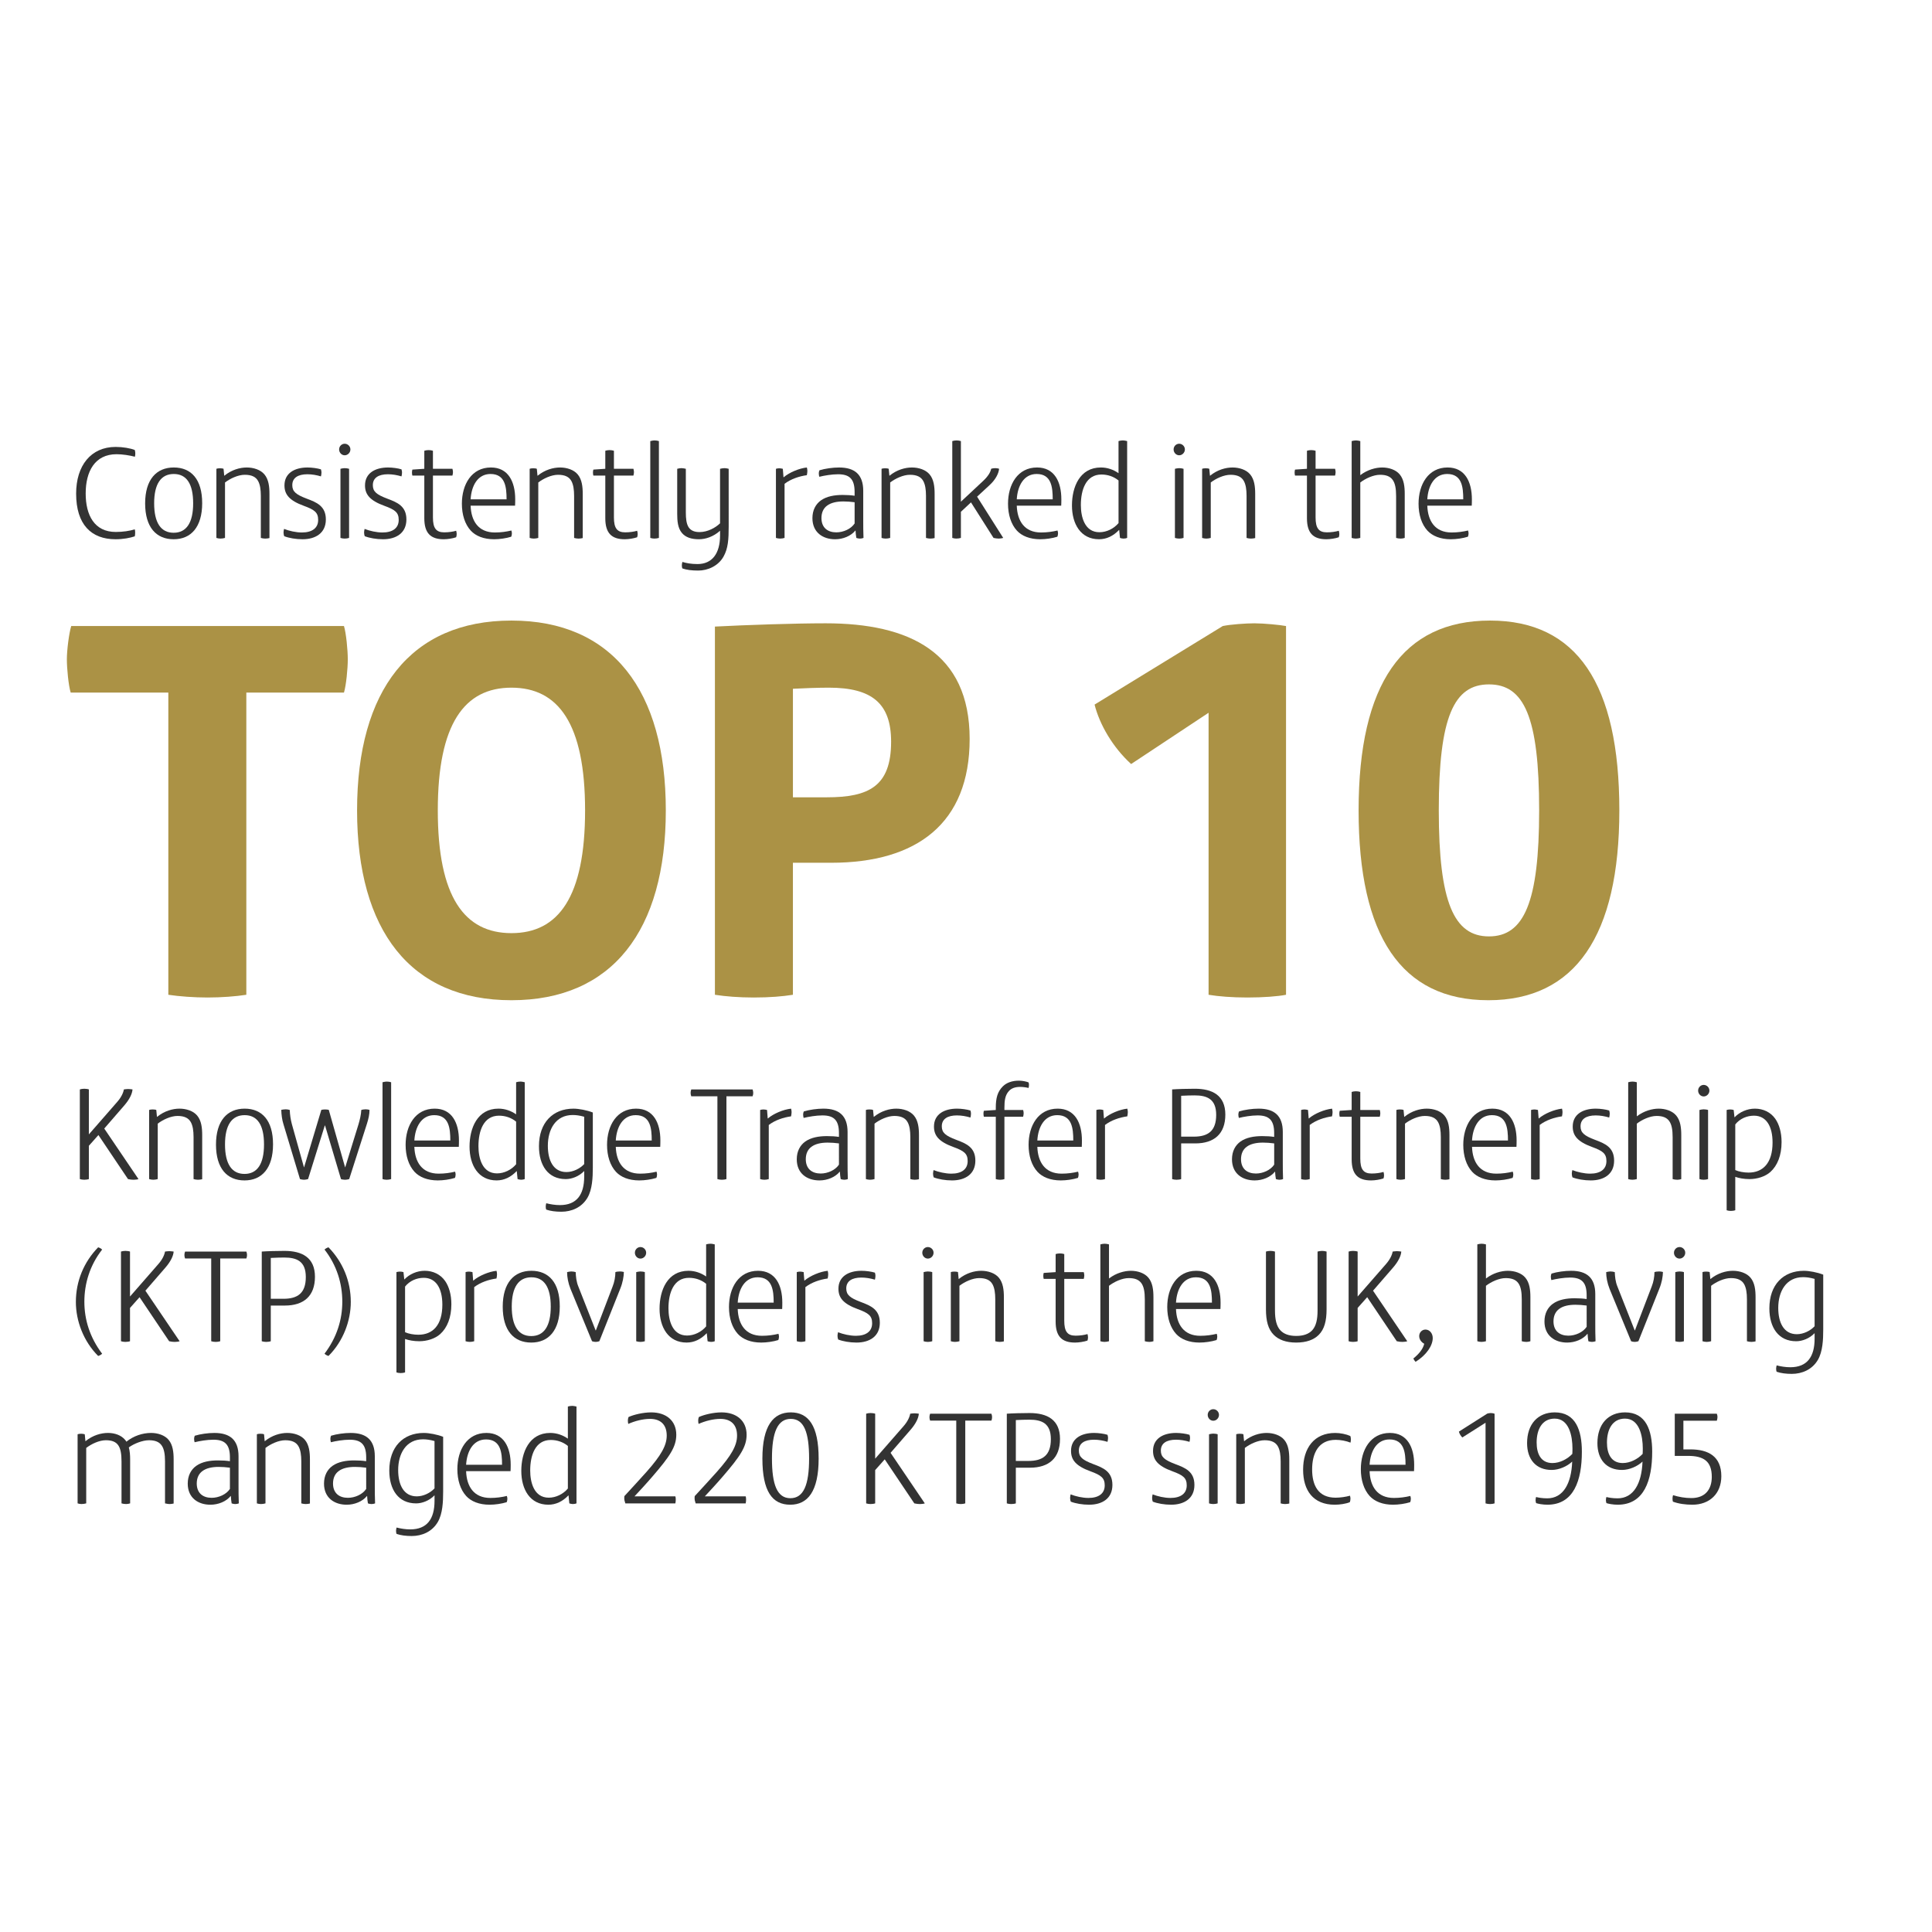<?xml version="1.0" encoding="utf-8"?>
<!-- Generator: Adobe Illustrator 16.0.0, SVG Export Plug-In . SVG Version: 6.00 Build 0)  -->
<!DOCTYPE svg PUBLIC "-//W3C//DTD SVG 1.1//EN" "http://www.w3.org/Graphics/SVG/1.1/DTD/svg11.dtd">
<svg version="1.1" id="Layer_1" xmlns="http://www.w3.org/2000/svg" xmlns:xlink="http://www.w3.org/1999/xlink" x="0px" y="0px"
	 width="300px" height="300px" viewBox="0 0 300 300" enable-background="new 0 0 300 300" xml:space="preserve">
<g>
	<path fill="#AB9245" d="M53.411,107.543H38.25v46.925c-1.609,0.254-3.896,0.424-6.014,0.424c-2.117,0-4.404-0.17-6.098-0.424
		v-46.925H10.976c-0.339-1.101-0.593-3.727-0.593-5.167c0-1.439,0.338-4.065,0.677-5.166h42.351
		c0.339,1.101,0.593,3.727,0.593,5.166C54.004,103.816,53.75,106.442,53.411,107.543z"/>
	<path fill="#AB9245" d="M79.416,155.314c-15.669,0-23.97-10.842-23.97-29.476c0-18.635,8.301-29.477,23.97-29.477
		c15.67,0,23.971,10.842,23.971,29.477C103.387,144.473,95.086,155.314,79.416,155.314z M79.416,106.781
		c-7.284,0-11.435,5.59-11.435,19.058s4.15,19.058,11.435,19.058c7.285,0,11.435-5.59,11.435-19.058S86.701,106.781,79.416,106.781z
		"/>
	<path fill="#AB9245" d="M129.054,133.97h-5.929v20.498c-1.609,0.254-3.557,0.424-6.099,0.424c-2.287,0-4.404-0.17-6.014-0.424
		V97.294c4.913-0.254,12.367-0.508,17.194-0.508c12.959,0,22.361,4.489,22.361,17.957
		C150.568,127.871,142.352,133.97,129.054,133.97z M128.715,106.781c-1.694,0-3.896,0.084-5.59,0.169v16.855h5.251
		c6.522,0,9.995-1.694,9.995-8.64C138.371,109.237,135.406,106.781,128.715,106.781z"/>
	<path fill="#AB9245" d="M199.696,154.468c-1.271,0.254-3.557,0.424-6.014,0.424c-2.371,0-4.489-0.17-6.014-0.424v-43.791
		l-12.027,7.962c-2.88-2.625-4.913-6.183-5.675-9.232l19.904-12.196c1.187-0.255,3.643-0.424,4.913-0.424
		c1.439,0,4.065,0.254,4.912,0.424V154.468z"/>
	<path fill="#AB9245" d="M231.121,155.314c-13.552,0-20.158-9.994-20.158-29.476c0-19.651,6.86-29.477,20.413-29.477
		c13.467,0,20.074,9.825,20.074,29.477C251.45,145.32,244.589,155.314,231.121,155.314z M231.206,106.272
		c-5.421,0-7.792,4.997-7.792,19.566c0,14.314,2.371,19.565,7.792,19.565s7.793-5.251,7.793-19.565
		C238.999,111.27,236.627,106.272,231.206,106.272z"/>
</g>
<g>
	<path fill="#333333" d="M20.948,70.922c-0.783-0.206-1.916-0.391-2.843-0.391c-3.399,0-4.8,2.698-4.8,6.097
		c0,3.358,1.339,5.974,4.676,5.974c1.092,0,2.204-0.165,2.946-0.412c0.041,0.124,0.062,0.33,0.062,0.494
		c0,0.206-0.021,0.474-0.062,0.598c-0.742,0.247-1.792,0.453-2.987,0.453c-3.749,0-6.118-2.266-6.118-7.086
		c0-4.346,2.287-7.251,6.139-7.251c1.112,0,2.286,0.206,2.966,0.474c0.062,0.165,0.082,0.371,0.082,0.556
		C21.01,70.552,20.989,70.778,20.948,70.922z"/>
	<path fill="#333333" d="M26.966,83.735c-2.699,0-4.429-1.854-4.429-5.562c0-3.708,1.751-5.583,4.45-5.583
		c2.698,0,4.408,1.833,4.408,5.542S29.664,83.735,26.966,83.735z M26.986,73.601c-1.978,0-3.049,1.524-3.049,4.552
		c0,3.028,1.051,4.573,3.028,4.573s3.028-1.545,3.028-4.573C29.994,75.125,28.964,73.601,26.986,73.601z"/>
	<path fill="#333333" d="M41.841,83.55c-0.165,0.042-0.412,0.083-0.659,0.083c-0.206,0-0.474-0.041-0.68-0.103V77
		c0-0.989-0.124-1.751-0.412-2.287c-0.35-0.659-1.009-0.989-2.081-0.989c-1.03,0-2.266,0.577-3.069,1.195v8.61
		c-0.227,0.062-0.453,0.103-0.7,0.103c-0.206,0-0.454-0.041-0.639-0.103V72.797c0.144-0.062,0.391-0.082,0.536-0.082
		c0.206,0,0.453,0.021,0.577,0.082l0.103,1.071h0.021c1.133-0.927,2.431-1.277,3.481-1.277c1.05,0,2.142,0.351,2.74,1.071
		c0.659,0.783,0.783,1.916,0.783,3.028V83.55z"/>
	<path fill="#333333" d="M46.972,83.735c-1.03,0-2.101-0.186-2.842-0.474c-0.062-0.145-0.103-0.392-0.103-0.577
		c0-0.124,0.041-0.433,0.082-0.556c0.762,0.309,1.854,0.556,2.761,0.556c1.565,0,2.534-0.659,2.534-1.957
		c0-1.174-0.598-1.586-2.225-2.183c-2.266-0.824-3.007-1.772-3.007-3.172c0-1.896,1.565-2.781,3.584-2.781
		c0.68,0,1.565,0.124,2.081,0.289c0.062,0.186,0.082,0.371,0.082,0.495c0,0.165-0.041,0.453-0.082,0.597
		c-0.68-0.206-1.401-0.33-2.102-0.33c-1.462,0-2.348,0.556-2.348,1.689c0,0.989,0.556,1.463,2.245,2.101
		c1.545,0.577,2.967,1.154,2.967,3.234C50.598,82.767,49.011,83.735,46.972,83.735z"/>
	<path fill="#333333" d="M53.524,70.696c-0.474,0-0.865-0.412-0.865-0.906c0-0.495,0.391-0.886,0.865-0.886
		c0.474,0,0.886,0.391,0.886,0.886C54.411,70.284,53.999,70.696,53.524,70.696z M54.205,83.529c-0.186,0.062-0.453,0.103-0.68,0.103
		c-0.227,0-0.474-0.041-0.659-0.103V72.797c0.165-0.041,0.433-0.103,0.639-0.103c0.227,0,0.536,0.042,0.701,0.103V83.529z"/>
	<path fill="#333333" d="M59.479,83.735c-1.03,0-2.101-0.186-2.842-0.474c-0.062-0.145-0.103-0.392-0.103-0.577
		c0-0.124,0.041-0.433,0.082-0.556c0.762,0.309,1.854,0.556,2.761,0.556c1.565,0,2.534-0.659,2.534-1.957
		c0-1.174-0.598-1.586-2.225-2.183c-2.266-0.824-3.007-1.772-3.007-3.172c0-1.896,1.565-2.781,3.584-2.781
		c0.68,0,1.565,0.124,2.081,0.289c0.062,0.186,0.082,0.371,0.082,0.495c0,0.165-0.041,0.453-0.082,0.597
		c-0.68-0.206-1.401-0.33-2.102-0.33c-1.462,0-2.348,0.556-2.348,1.689c0,0.989,0.556,1.463,2.245,2.101
		c1.545,0.577,2.967,1.154,2.967,3.234C63.104,82.767,61.518,83.735,59.479,83.735z"/>
	<path fill="#333333" d="M70.831,83.426c-0.536,0.186-1.339,0.309-1.937,0.309c-2.039,0-3.007-0.968-3.007-3.255v-6.633h-1.854
		c-0.042-0.103-0.062-0.35-0.062-0.474c0-0.103,0.021-0.351,0.062-0.454l1.854-0.124v-2.801c0.165-0.062,0.433-0.103,0.659-0.103
		s0.515,0.041,0.68,0.103v2.801h3.028c0.042,0.103,0.083,0.412,0.083,0.515c0,0.144-0.041,0.392-0.083,0.536h-3.028v6.509
		c0,1.627,0.474,2.307,1.751,2.307c0.7,0,1.38-0.103,1.854-0.247c0.041,0.103,0.082,0.35,0.082,0.494
		C70.913,83.097,70.893,83.241,70.831,83.426z"/>
	<path fill="#333333" d="M79.979,78.523h-6.901c0.082,2.369,1.195,4.161,3.77,4.161c0.927,0,1.792-0.124,2.554-0.309
		c0.042,0.103,0.083,0.309,0.083,0.432c0,0.206-0.041,0.392-0.103,0.536c-0.803,0.248-1.812,0.392-2.657,0.392
		c-1.627,0-2.863-0.515-3.625-1.339c-0.906-0.989-1.38-2.472-1.38-4.182c0-2.987,1.504-5.624,4.511-5.624
		c2.699,0,3.77,2.225,3.77,4.944C79.999,77.844,79.999,78.215,79.979,78.523z M78.66,77.535c0-1.895-0.206-3.934-2.493-3.934
		c-1.998,0-2.966,1.833-3.09,3.934H78.66z"/>
	<path fill="#333333" d="M90.486,83.55c-0.165,0.042-0.412,0.083-0.659,0.083c-0.206,0-0.474-0.041-0.68-0.103V77
		c0-0.989-0.124-1.751-0.412-2.287c-0.35-0.659-1.009-0.989-2.081-0.989c-1.03,0-2.266,0.577-3.069,1.195v8.61
		c-0.227,0.062-0.453,0.103-0.7,0.103c-0.206,0-0.454-0.041-0.639-0.103V72.797c0.144-0.062,0.391-0.082,0.536-0.082
		c0.206,0,0.453,0.021,0.577,0.082l0.103,1.071h0.021c1.133-0.927,2.431-1.277,3.481-1.277c1.05,0,2.142,0.351,2.74,1.071
		c0.659,0.783,0.783,1.916,0.783,3.028V83.55z"/>
	<path fill="#333333" d="M98.935,83.426c-0.536,0.186-1.339,0.309-1.937,0.309c-2.039,0-3.007-0.968-3.007-3.255v-6.633h-1.854
		c-0.042-0.103-0.062-0.35-0.062-0.474c0-0.103,0.021-0.351,0.062-0.454l1.854-0.124v-2.801c0.165-0.062,0.433-0.103,0.659-0.103
		s0.515,0.041,0.68,0.103v2.801h3.028c0.042,0.103,0.083,0.412,0.083,0.515c0,0.144-0.041,0.392-0.083,0.536H95.33v6.509
		c0,1.627,0.474,2.307,1.751,2.307c0.7,0,1.38-0.103,1.854-0.247c0.041,0.103,0.082,0.35,0.082,0.494
		C99.017,83.097,98.996,83.241,98.935,83.426z"/>
	<path fill="#333333" d="M102.314,83.529c-0.227,0.062-0.453,0.103-0.7,0.103c-0.206,0-0.453-0.041-0.639-0.103V68.492
		c0.186-0.041,0.412-0.103,0.68-0.103c0.227,0,0.474,0.042,0.659,0.103V83.529z"/>
	<path fill="#333333" d="M113.15,81.737c0,1.998-0.083,3.419-0.804,4.696c-0.824,1.463-2.451,2.163-3.914,2.163
		c-1.071,0-1.813-0.103-2.472-0.33c-0.062-0.124-0.083-0.33-0.083-0.494c0-0.124,0.042-0.392,0.083-0.515
		c0.618,0.186,1.359,0.33,2.348,0.33c2.266,0,3.502-1.627,3.502-4.45v-0.721c-1.05,0.927-2.225,1.318-3.296,1.318
		c-1.153,0-2.06-0.289-2.637-0.989c-0.638-0.762-0.721-1.875-0.721-2.987v-6.963c0.165-0.041,0.433-0.103,0.639-0.103
		c0.247,0,0.515,0.062,0.7,0.103v6.736c0,0.989,0.083,1.812,0.453,2.369c0.33,0.474,0.865,0.721,1.668,0.721
		c1.277,0,2.493-0.68,3.193-1.36v-8.466c0.186-0.041,0.453-0.103,0.701-0.103c0.206,0,0.474,0.062,0.639,0.103V81.737z"/>
	<path fill="#333333" d="M125.286,73.786c-1.194,0.165-2.492,0.598-3.46,1.339v8.404c-0.206,0.062-0.453,0.103-0.68,0.103
		s-0.453-0.041-0.659-0.103V72.797c0.124-0.041,0.309-0.082,0.515-0.082c0.165,0,0.392,0.041,0.556,0.082l0.103,1.318h0.021
		c0.886-0.762,2.431-1.4,3.604-1.524c0.042,0.124,0.083,0.351,0.083,0.536C125.369,73.333,125.328,73.601,125.286,73.786z"/>
	<path fill="#333333" d="M134.043,80.893c0,0.742,0,1.668,0.041,2.637c-0.144,0.062-0.371,0.103-0.556,0.103
		c-0.165,0-0.392-0.041-0.556-0.103c-0.062-0.33-0.103-0.762-0.124-1.153h-0.021c-0.7,0.865-1.936,1.359-3.151,1.359
		c-1.916,0-3.522-1.071-3.522-3.275c0-1.256,0.515-2.184,1.318-2.76c0.906-0.639,2.101-0.845,3.378-0.845
		c0.721,0,1.318,0.042,1.854,0.124v-0.597c0-2.06-0.844-2.74-2.575-2.74c-0.968,0-2.163,0.206-2.905,0.392
		c-0.041-0.103-0.082-0.33-0.082-0.536c0-0.145,0.041-0.35,0.103-0.474c0.886-0.268,2.06-0.433,3.048-0.433
		c2.452,0,3.75,1.113,3.75,3.625V80.893z M132.704,77.988c-0.597-0.083-1.215-0.124-1.751-0.124c-1.009,0-1.916,0.186-2.534,0.659
		c-0.556,0.412-0.865,1.071-0.865,1.916c0,1.504,0.968,2.225,2.307,2.225c1.113,0,2.287-0.536,2.843-1.38V77.988z"/>
	<path fill="#333333" d="M145.127,83.55c-0.165,0.042-0.412,0.083-0.659,0.083c-0.206,0-0.474-0.041-0.68-0.103V77
		c0-0.989-0.124-1.751-0.412-2.287c-0.35-0.659-1.009-0.989-2.081-0.989c-1.03,0-2.266,0.577-3.069,1.195v8.61
		c-0.227,0.062-0.453,0.103-0.7,0.103c-0.206,0-0.454-0.041-0.639-0.103V72.797c0.144-0.062,0.391-0.082,0.536-0.082
		c0.206,0,0.453,0.021,0.577,0.082l0.103,1.071h0.021c1.133-0.927,2.431-1.277,3.481-1.277c1.05,0,2.142,0.351,2.74,1.071
		c0.659,0.783,0.783,1.916,0.783,3.028V83.55z"/>
	<path fill="#333333" d="M155.779,83.529c-0.145,0.041-0.453,0.103-0.68,0.103s-0.557-0.041-0.824-0.103l-3.502-5.521l-1.565,1.462
		v4.058c-0.206,0.062-0.474,0.103-0.721,0.103c-0.165,0-0.433-0.041-0.618-0.103V68.492c0.185-0.062,0.412-0.103,0.68-0.103
		c0.247,0,0.453,0.042,0.659,0.103v9.414l3.481-3.255c0.741-0.7,1.112-1.318,1.215-1.854c0.145-0.062,0.453-0.103,0.639-0.103
		s0.474,0.042,0.598,0.103c-0.082,0.762-0.557,1.689-1.504,2.555l-1.916,1.771L155.779,83.529z"/>
	<path fill="#333333" d="M164.783,78.523h-6.9c0.082,2.369,1.194,4.161,3.77,4.161c0.927,0,1.792-0.124,2.555-0.309
		c0.041,0.103,0.082,0.309,0.082,0.432c0,0.206-0.041,0.392-0.103,0.536c-0.804,0.248-1.813,0.392-2.658,0.392
		c-1.627,0-2.863-0.515-3.625-1.339c-0.906-0.989-1.38-2.472-1.38-4.182c0-2.987,1.504-5.624,4.511-5.624
		c2.698,0,3.77,2.225,3.77,4.944C164.804,77.844,164.804,78.215,164.783,78.523z M163.465,77.535c0-1.895-0.206-3.934-2.492-3.934
		c-1.998,0-2.967,1.833-3.09,3.934H163.465z"/>
	<path fill="#333333" d="M174.446,83.632c-0.186,0-0.412-0.062-0.535-0.103l-0.124-1.236h-0.021
		c-0.886,0.927-1.937,1.442-3.11,1.442c-2.843,0-4.202-2.369-4.202-5.253c0-2.863,1.215-5.892,4.49-5.892
		c1.03,0,1.978,0.351,2.74,0.886v-4.985c0.185-0.062,0.433-0.103,0.659-0.103c0.247,0,0.494,0.062,0.68,0.103v15.038
		C174.879,83.591,174.673,83.632,174.446,83.632z M173.685,74.61c-0.742-0.618-1.689-0.927-2.658-0.927
		c-2.389,0-3.192,2.349-3.192,4.738c0,1.833,0.577,4.223,2.884,4.223c1.112,0,2.245-0.556,2.967-1.421V74.61z"/>
	<path fill="#333333" d="M183.102,70.696c-0.474,0-0.865-0.412-0.865-0.906c0-0.495,0.392-0.886,0.865-0.886
		s0.886,0.391,0.886,0.886C183.987,70.284,183.575,70.696,183.102,70.696z M183.781,83.529c-0.186,0.062-0.453,0.103-0.68,0.103
		s-0.474-0.041-0.659-0.103V72.797c0.165-0.041,0.433-0.103,0.639-0.103c0.227,0,0.535,0.042,0.7,0.103V83.529z"/>
	<path fill="#333333" d="M194.906,83.55c-0.165,0.042-0.412,0.083-0.659,0.083c-0.206,0-0.474-0.041-0.68-0.103V77
		c0-0.989-0.124-1.751-0.412-2.287c-0.351-0.659-1.01-0.989-2.081-0.989c-1.029,0-2.266,0.577-3.069,1.195v8.61
		c-0.227,0.062-0.453,0.103-0.7,0.103c-0.206,0-0.453-0.041-0.639-0.103V72.797c0.145-0.062,0.392-0.082,0.536-0.082
		c0.206,0,0.453,0.021,0.576,0.082l0.104,1.071h0.021c1.133-0.927,2.431-1.277,3.481-1.277s2.143,0.351,2.739,1.071
		c0.659,0.783,0.783,1.916,0.783,3.028V83.55z"/>
	<path fill="#333333" d="M207.887,83.426c-0.535,0.186-1.339,0.309-1.936,0.309c-2.04,0-3.008-0.968-3.008-3.255v-6.633h-1.854
		c-0.041-0.103-0.062-0.35-0.062-0.474c0-0.103,0.021-0.351,0.062-0.454l1.854-0.124v-2.801c0.165-0.062,0.433-0.103,0.659-0.103
		s0.515,0.041,0.68,0.103v2.801h3.028c0.041,0.103,0.082,0.412,0.082,0.515c0,0.144-0.041,0.392-0.082,0.536h-3.028v6.509
		c0,1.627,0.474,2.307,1.751,2.307c0.7,0,1.38-0.103,1.854-0.247c0.042,0.103,0.083,0.35,0.083,0.494
		C207.97,83.097,207.949,83.241,207.887,83.426z"/>
	<path fill="#333333" d="M218.126,83.529c-0.186,0.062-0.412,0.103-0.618,0.103c-0.247,0-0.515-0.041-0.721-0.103V77.02
		c0-2.266-0.577-3.296-2.493-3.296c-1.029,0-2.266,0.577-3.069,1.195v8.61c-0.227,0.062-0.474,0.103-0.7,0.103
		c-0.206,0-0.453-0.041-0.639-0.103V68.492c0.186-0.062,0.475-0.103,0.659-0.103c0.186,0,0.495,0.042,0.68,0.103v5.294
		c1.092-0.844,2.39-1.195,3.399-1.195c1.051,0,2.122,0.351,2.719,1.071c0.659,0.783,0.783,1.916,0.783,3.028V83.529z"/>
	<path fill="#333333" d="M228.531,78.523h-6.9c0.082,2.369,1.194,4.161,3.77,4.161c0.927,0,1.792-0.124,2.555-0.309
		c0.041,0.103,0.082,0.309,0.082,0.432c0,0.206-0.041,0.392-0.103,0.536c-0.804,0.248-1.813,0.392-2.658,0.392
		c-1.627,0-2.863-0.515-3.625-1.339c-0.906-0.989-1.38-2.472-1.38-4.182c0-2.987,1.504-5.624,4.511-5.624
		c2.698,0,3.77,2.225,3.77,4.944C228.552,77.844,228.552,78.215,228.531,78.523z M227.213,77.535c0-1.895-0.206-3.934-2.492-3.934
		c-1.998,0-2.967,1.833-3.09,3.934H227.213z"/>
</g>
<g>
	<path fill="#333333" d="M21.504,183.089c-0.165,0.062-0.495,0.103-0.742,0.103s-0.536-0.021-0.886-0.103l-4.594-6.839l-1.483,1.668
		v5.171c-0.165,0.062-0.495,0.103-0.721,0.103s-0.515-0.041-0.68-0.103v-13.925c0.165-0.062,0.453-0.104,0.68-0.104
		s0.556,0.041,0.721,0.104v6.982l4.388-5.025c0.618-0.701,0.947-1.381,1.05-1.957c0.186-0.021,0.453-0.062,0.659-0.062
		s0.536,0.042,0.68,0.062c-0.041,0.659-0.453,1.545-1.297,2.513l-3.09,3.563L21.504,183.089z"/>
	<path fill="#333333" d="M31.395,183.109c-0.165,0.041-0.412,0.082-0.659,0.082c-0.206,0-0.474-0.041-0.68-0.103v-6.53
		c0-0.988-0.124-1.751-0.412-2.286c-0.35-0.659-1.009-0.989-2.081-0.989c-1.03,0-2.266,0.577-3.069,1.195v8.61
		c-0.227,0.062-0.453,0.103-0.7,0.103c-0.206,0-0.454-0.041-0.639-0.103v-10.732c0.144-0.062,0.391-0.082,0.536-0.082
		c0.206,0,0.453,0.021,0.577,0.082l0.103,1.071h0.021c1.133-0.927,2.431-1.277,3.481-1.277c1.05,0,2.142,0.351,2.74,1.071
		c0.659,0.783,0.783,1.916,0.783,3.028V183.109z"/>
	<path fill="#333333" d="M37.968,183.295c-2.699,0-4.429-1.854-4.429-5.562c0-3.708,1.751-5.583,4.45-5.583
		c2.698,0,4.408,1.834,4.408,5.541C42.397,181.399,40.667,183.295,37.968,183.295z M37.989,173.16c-1.978,0-3.049,1.524-3.049,4.553
		c0,3.027,1.051,4.572,3.028,4.572s3.028-1.545,3.028-4.572C40.996,174.685,39.966,173.16,37.989,173.16z"/>
	<path fill="#333333" d="M56.983,174.479l-2.76,8.61c-0.165,0.062-0.474,0.103-0.639,0.103c-0.185,0-0.494-0.041-0.638-0.103
		l-2.472-8.322h-0.041l-2.596,8.322c-0.186,0.062-0.474,0.103-0.639,0.103c-0.165,0-0.433-0.041-0.618-0.103l-2.555-8.487
		c-0.227-0.7-0.33-1.503-0.35-2.266c0.165-0.041,0.495-0.082,0.701-0.082c0.227,0,0.433,0.041,0.618,0.103
		c0.021,0.742,0.145,1.524,0.33,2.204l1.875,6.695h0.021l2.678-8.92c0.144-0.041,0.433-0.062,0.577-0.062s0.453,0.021,0.577,0.062
		l2.534,8.92h0.021l2.06-6.675c0.227-0.762,0.392-1.482,0.433-2.225c0.145-0.062,0.495-0.103,0.68-0.103
		c0.186,0,0.474,0.041,0.598,0.103C57.375,173.057,57.21,173.758,56.983,174.479z"/>
	<path fill="#333333" d="M60.736,183.089c-0.227,0.062-0.453,0.103-0.7,0.103c-0.206,0-0.453-0.041-0.639-0.103v-15.037
		c0.186-0.042,0.412-0.104,0.68-0.104c0.227,0,0.474,0.041,0.659,0.104V183.089z"/>
	<path fill="#333333" d="M71.242,178.083h-6.901c0.082,2.369,1.195,4.161,3.77,4.161c0.927,0,1.792-0.123,2.554-0.309
		c0.042,0.103,0.083,0.309,0.083,0.433c0,0.206-0.041,0.391-0.103,0.535c-0.803,0.247-1.812,0.392-2.657,0.392
		c-1.627,0-2.863-0.515-3.625-1.339c-0.906-0.989-1.38-2.472-1.38-4.182c0-2.987,1.504-5.624,4.511-5.624
		c2.699,0,3.77,2.225,3.77,4.944C71.263,177.403,71.263,177.774,71.242,178.083z M69.924,177.095c0-1.896-0.206-3.935-2.493-3.935
		c-1.998,0-2.966,1.833-3.09,3.935H69.924z"/>
	<path fill="#333333" d="M80.905,183.191c-0.186,0-0.412-0.062-0.536-0.103l-0.124-1.236h-0.021
		c-0.886,0.928-1.937,1.442-3.11,1.442c-2.843,0-4.203-2.369-4.203-5.253c0-2.863,1.215-5.892,4.491-5.892
		c1.03,0,1.978,0.351,2.74,0.886v-4.984c0.186-0.062,0.433-0.104,0.659-0.104c0.247,0,0.495,0.062,0.68,0.104v15.037
		C81.338,183.15,81.132,183.191,80.905,183.191z M80.143,174.169c-0.742-0.617-1.689-0.927-2.657-0.927
		c-2.39,0-3.193,2.349-3.193,4.738c0,1.833,0.577,4.223,2.884,4.223c1.112,0,2.246-0.557,2.966-1.421V174.169z"/>
	<path fill="#333333" d="M92.052,181.297c0,1.545-0.082,3.398-0.824,4.676c-0.886,1.524-2.472,2.184-4.058,2.184
		c-0.906,0-1.689-0.103-2.348-0.329c-0.062-0.124-0.083-0.33-0.083-0.495c0-0.123,0.041-0.37,0.083-0.494
		c0.638,0.165,1.38,0.288,2.122,0.288c2.596,0,3.77-1.606,3.77-4.429v-0.865c-0.803,0.845-1.936,1.257-2.863,1.257
		c-2.74,0-4.161-2.122-4.161-5.108c0-3.667,2.163-5.83,5.356-5.83c0.845,0,2.122,0.247,3.007,0.598V181.297z M90.713,173.407
		c-0.741-0.206-1.277-0.268-1.792-0.268c-2.616,0-3.852,2.204-3.852,4.778c0,2.287,0.865,4.079,2.884,4.079
		c1.03,0,2.081-0.515,2.76-1.236V173.407z"/>
	<path fill="#333333" d="M102.519,178.083h-6.9c0.082,2.369,1.195,4.161,3.77,4.161c0.927,0,1.792-0.123,2.554-0.309
		c0.042,0.103,0.083,0.309,0.083,0.433c0,0.206-0.041,0.391-0.103,0.535c-0.803,0.247-1.812,0.392-2.657,0.392
		c-1.627,0-2.863-0.515-3.625-1.339c-0.906-0.989-1.38-2.472-1.38-4.182c0-2.987,1.504-5.624,4.511-5.624
		c2.699,0,3.77,2.225,3.77,4.944C102.54,177.403,102.54,177.774,102.519,178.083z M101.2,177.095c0-1.896-0.206-3.935-2.492-3.935
		c-1.998,0-2.966,1.833-3.09,3.935H101.2z"/>
	<path fill="#333333" d="M116.858,170.235h-4.058v12.854c-0.165,0.062-0.474,0.103-0.701,0.103s-0.536-0.041-0.7-0.103v-12.854
		h-4.058c-0.062-0.124-0.103-0.351-0.103-0.536c0-0.165,0.041-0.392,0.103-0.535h9.517c0.062,0.144,0.103,0.37,0.103,0.535
		C116.961,169.885,116.92,170.111,116.858,170.235z"/>
	<path fill="#333333" d="M122.834,173.346c-1.194,0.164-2.492,0.597-3.46,1.339v8.404c-0.206,0.062-0.453,0.103-0.68,0.103
		s-0.453-0.041-0.659-0.103v-10.732c0.124-0.041,0.309-0.082,0.515-0.082c0.165,0,0.392,0.041,0.557,0.082l0.103,1.318h0.021
		c0.886-0.762,2.431-1.4,3.604-1.524c0.042,0.124,0.083,0.351,0.083,0.536C122.917,172.893,122.876,173.16,122.834,173.346z"/>
	<path fill="#333333" d="M131.611,180.452c0,0.741,0,1.669,0.041,2.637c-0.144,0.062-0.371,0.103-0.556,0.103
		c-0.165,0-0.392-0.041-0.556-0.103c-0.062-0.33-0.103-0.762-0.124-1.153h-0.021c-0.7,0.865-1.936,1.359-3.151,1.359
		c-1.916,0-3.522-1.071-3.522-3.275c0-1.257,0.515-2.184,1.318-2.761c0.906-0.638,2.101-0.844,3.378-0.844
		c0.721,0,1.318,0.041,1.854,0.123v-0.598c0-2.06-0.844-2.739-2.575-2.739c-0.968,0-2.163,0.206-2.905,0.392
		c-0.041-0.104-0.082-0.33-0.082-0.536c0-0.144,0.041-0.35,0.103-0.474c0.886-0.268,2.06-0.433,3.048-0.433
		c2.452,0,3.75,1.112,3.75,3.626V180.452z M130.272,177.548c-0.597-0.083-1.215-0.124-1.751-0.124c-1.009,0-1.916,0.186-2.534,0.659
		c-0.556,0.412-0.865,1.071-0.865,1.916c0,1.504,0.968,2.225,2.307,2.225c1.113,0,2.287-0.535,2.843-1.38V177.548z"/>
	<path fill="#333333" d="M142.696,183.109c-0.165,0.041-0.412,0.082-0.659,0.082c-0.206,0-0.474-0.041-0.68-0.103v-6.53
		c0-0.988-0.124-1.751-0.412-2.286c-0.35-0.659-1.009-0.989-2.081-0.989c-1.03,0-2.266,0.577-3.069,1.195v8.61
		c-0.227,0.062-0.453,0.103-0.7,0.103c-0.206,0-0.454-0.041-0.639-0.103v-10.732c0.144-0.062,0.391-0.082,0.536-0.082
		c0.206,0,0.453,0.021,0.577,0.082l0.103,1.071h0.021c1.133-0.927,2.431-1.277,3.481-1.277c1.05,0,2.142,0.351,2.74,1.071
		c0.659,0.783,0.783,1.916,0.783,3.028V183.109z"/>
	<path fill="#333333" d="M147.827,183.295c-1.03,0-2.101-0.186-2.842-0.474c-0.062-0.145-0.103-0.392-0.103-0.577
		c0-0.123,0.041-0.433,0.082-0.556c0.762,0.309,1.854,0.556,2.761,0.556c1.565,0,2.534-0.659,2.534-1.957
		c0-1.174-0.598-1.586-2.225-2.184c-2.266-0.823-3.007-1.771-3.007-3.172c0-1.896,1.565-2.781,3.584-2.781
		c0.68,0,1.565,0.124,2.081,0.289c0.062,0.185,0.082,0.37,0.082,0.494c0,0.165-0.041,0.453-0.082,0.597
		c-0.68-0.205-1.401-0.329-2.102-0.329c-1.462,0-2.348,0.557-2.348,1.689c0,0.988,0.556,1.462,2.245,2.101
		c1.545,0.577,2.967,1.154,2.967,3.234C151.453,182.327,149.867,183.295,147.827,183.295z"/>
	<path fill="#333333" d="M159.715,168.938c-0.309-0.083-0.865-0.165-1.298-0.165c-0.782,0-1.359,0.206-1.751,0.639
		c-0.598,0.639-0.7,1.504-0.7,2.596v0.35h2.904c0.041,0.104,0.083,0.351,0.083,0.494c0,0.165-0.042,0.412-0.083,0.557h-2.904v9.682
		c-0.186,0.062-0.392,0.103-0.659,0.103s-0.494-0.041-0.68-0.103v-9.682h-1.854c-0.041-0.104-0.062-0.371-0.062-0.494
		c0-0.104,0.021-0.33,0.062-0.433l1.854-0.124v-0.35c0-1.463,0.247-2.473,1.092-3.317c0.598-0.597,1.483-0.886,2.492-0.886
		c0.536,0,1.133,0.124,1.504,0.269c0.041,0.103,0.062,0.247,0.062,0.391C159.776,168.587,159.756,168.834,159.715,168.938z"/>
	<path fill="#333333" d="M167.977,178.083h-6.9c0.082,2.369,1.194,4.161,3.77,4.161c0.927,0,1.792-0.123,2.555-0.309
		c0.041,0.103,0.082,0.309,0.082,0.433c0,0.206-0.041,0.391-0.103,0.535c-0.804,0.247-1.813,0.392-2.658,0.392
		c-1.627,0-2.863-0.515-3.625-1.339c-0.906-0.989-1.38-2.472-1.38-4.182c0-2.987,1.504-5.624,4.511-5.624
		c2.698,0,3.77,2.225,3.77,4.944C167.997,177.403,167.997,177.774,167.977,178.083z M166.658,177.095
		c0-1.896-0.206-3.935-2.492-3.935c-1.998,0-2.967,1.833-3.09,3.935H166.658z"/>
	<path fill="#333333" d="M175.045,173.346c-1.194,0.164-2.492,0.597-3.461,1.339v8.404c-0.205,0.062-0.453,0.103-0.68,0.103
		s-0.453-0.041-0.659-0.103v-10.732c0.124-0.041,0.31-0.082,0.516-0.082c0.164,0,0.392,0.041,0.556,0.082l0.104,1.318h0.021
		c0.886-0.762,2.431-1.4,3.604-1.524c0.041,0.124,0.083,0.351,0.083,0.536C175.128,172.893,175.086,173.16,175.045,173.346z"/>
	<path fill="#333333" d="M185.594,177.548h-2.184v5.541c-0.164,0.062-0.494,0.103-0.721,0.103s-0.515-0.041-0.68-0.103v-13.925
		c0.783-0.062,2.451-0.104,3.522-0.104c2.739,0,4.738,1.03,4.738,4.017C190.271,176.064,188.54,177.548,185.594,177.548z
		 M185.512,170.091c-0.474,0-1.442,0.021-2.102,0.062v6.345h1.957c2.204,0,3.481-0.865,3.481-3.378
		C188.849,170.667,187.448,170.091,185.512,170.091z"/>
	<path fill="#333333" d="M199.192,180.452c0,0.741,0,1.669,0.041,2.637c-0.145,0.062-0.371,0.103-0.557,0.103
		c-0.164,0-0.391-0.041-0.556-0.103c-0.062-0.33-0.104-0.762-0.124-1.153h-0.021c-0.7,0.865-1.937,1.359-3.151,1.359
		c-1.916,0-3.522-1.071-3.522-3.275c0-1.257,0.515-2.184,1.318-2.761c0.906-0.638,2.101-0.844,3.378-0.844
		c0.722,0,1.318,0.041,1.854,0.123v-0.598c0-2.06-0.845-2.739-2.575-2.739c-0.968,0-2.163,0.206-2.904,0.392
		c-0.041-0.104-0.083-0.33-0.083-0.536c0-0.144,0.042-0.35,0.104-0.474c0.886-0.268,2.06-0.433,3.049-0.433
		c2.451,0,3.749,1.112,3.749,3.626V180.452z M197.854,177.548c-0.598-0.083-1.216-0.124-1.751-0.124
		c-1.01,0-1.916,0.186-2.534,0.659c-0.556,0.412-0.865,1.071-0.865,1.916c0,1.504,0.969,2.225,2.308,2.225
		c1.112,0,2.286-0.535,2.843-1.38V177.548z"/>
	<path fill="#333333" d="M206.836,173.346c-1.194,0.164-2.492,0.597-3.461,1.339v8.404c-0.205,0.062-0.453,0.103-0.68,0.103
		s-0.453-0.041-0.659-0.103v-10.732c0.124-0.041,0.31-0.082,0.516-0.082c0.164,0,0.392,0.041,0.556,0.082l0.104,1.318h0.021
		c0.886-0.762,2.431-1.4,3.604-1.524c0.041,0.124,0.083,0.351,0.083,0.536C206.919,172.893,206.877,173.16,206.836,173.346z"/>
	<path fill="#333333" d="M214.83,182.986c-0.535,0.185-1.339,0.309-1.936,0.309c-2.04,0-3.008-0.968-3.008-3.255v-6.633h-1.854
		c-0.041-0.104-0.062-0.351-0.062-0.474c0-0.104,0.021-0.351,0.062-0.453l1.854-0.124v-2.802c0.165-0.062,0.433-0.103,0.659-0.103
		s0.515,0.041,0.68,0.103v2.802h3.028c0.041,0.104,0.082,0.412,0.082,0.516c0,0.144-0.041,0.391-0.082,0.535h-3.028v6.51
		c0,1.627,0.474,2.307,1.751,2.307c0.7,0,1.38-0.103,1.854-0.247c0.042,0.103,0.083,0.351,0.083,0.494
		C214.913,182.656,214.893,182.801,214.83,182.986z"/>
	<path fill="#333333" d="M225.07,183.109c-0.165,0.041-0.412,0.082-0.659,0.082c-0.206,0-0.474-0.041-0.68-0.103v-6.53
		c0-0.988-0.124-1.751-0.412-2.286c-0.351-0.659-1.01-0.989-2.081-0.989c-1.029,0-2.266,0.577-3.069,1.195v8.61
		c-0.227,0.062-0.453,0.103-0.7,0.103c-0.206,0-0.453-0.041-0.639-0.103v-10.732c0.145-0.062,0.392-0.082,0.536-0.082
		c0.206,0,0.453,0.021,0.576,0.082l0.104,1.071h0.021c1.133-0.927,2.431-1.277,3.481-1.277s2.143,0.351,2.739,1.071
		c0.659,0.783,0.783,1.916,0.783,3.028V183.109z"/>
	<path fill="#333333" d="M235.475,178.083h-6.9c0.082,2.369,1.194,4.161,3.77,4.161c0.927,0,1.792-0.123,2.555-0.309
		c0.041,0.103,0.082,0.309,0.082,0.433c0,0.206-0.041,0.391-0.103,0.535c-0.804,0.247-1.813,0.392-2.658,0.392
		c-1.627,0-2.863-0.515-3.625-1.339c-0.906-0.989-1.38-2.472-1.38-4.182c0-2.987,1.504-5.624,4.511-5.624
		c2.698,0,3.77,2.225,3.77,4.944C235.495,177.403,235.495,177.774,235.475,178.083z M234.156,177.095
		c0-1.896-0.206-3.935-2.492-3.935c-1.998,0-2.967,1.833-3.09,3.935H234.156z"/>
	<path fill="#333333" d="M242.543,173.346c-1.194,0.164-2.492,0.597-3.461,1.339v8.404c-0.205,0.062-0.453,0.103-0.68,0.103
		s-0.453-0.041-0.659-0.103v-10.732c0.124-0.041,0.31-0.082,0.516-0.082c0.164,0,0.392,0.041,0.556,0.082l0.104,1.318h0.021
		c0.886-0.762,2.431-1.4,3.604-1.524c0.041,0.124,0.083,0.351,0.083,0.536C242.626,172.893,242.584,173.16,242.543,173.346z"/>
	<path fill="#333333" d="M247.015,183.295c-1.029,0-2.101-0.186-2.843-0.474c-0.062-0.145-0.103-0.392-0.103-0.577
		c0-0.123,0.041-0.433,0.082-0.556c0.763,0.309,1.854,0.556,2.761,0.556c1.565,0,2.533-0.659,2.533-1.957
		c0-1.174-0.597-1.586-2.225-2.184c-2.266-0.823-3.008-1.771-3.008-3.172c0-1.896,1.566-2.781,3.585-2.781
		c0.68,0,1.565,0.124,2.08,0.289c0.062,0.185,0.083,0.37,0.083,0.494c0,0.165-0.042,0.453-0.083,0.597
		c-0.68-0.205-1.4-0.329-2.101-0.329c-1.463,0-2.349,0.557-2.349,1.689c0,0.988,0.557,1.462,2.245,2.101
		c1.545,0.577,2.967,1.154,2.967,3.234C250.641,182.327,249.055,183.295,247.015,183.295z"/>
	<path fill="#333333" d="M261.065,183.089c-0.186,0.062-0.412,0.103-0.618,0.103c-0.247,0-0.515-0.041-0.721-0.103v-6.51
		c0-2.266-0.577-3.296-2.493-3.296c-1.029,0-2.266,0.577-3.069,1.195v8.61c-0.227,0.062-0.474,0.103-0.7,0.103
		c-0.206,0-0.453-0.041-0.639-0.103v-15.037c0.186-0.062,0.475-0.104,0.659-0.104c0.186,0,0.495,0.041,0.68,0.104v5.294
		c1.092-0.845,2.39-1.195,3.399-1.195c1.051,0,2.122,0.351,2.719,1.071c0.659,0.783,0.783,1.916,0.783,3.028V183.089z"/>
	<path fill="#333333" d="M264.549,170.256c-0.474,0-0.865-0.412-0.865-0.907c0-0.494,0.392-0.886,0.865-0.886
		s0.886,0.392,0.886,0.886C265.435,169.844,265.022,170.256,264.549,170.256z M265.229,183.089c-0.186,0.062-0.453,0.103-0.68,0.103
		s-0.474-0.041-0.659-0.103v-10.732c0.165-0.041,0.433-0.103,0.639-0.103c0.227,0,0.535,0.041,0.7,0.103V183.089z"/>
	<path fill="#333333" d="M274.911,181.977c-0.803,0.721-2.06,1.112-3.255,1.112c-0.844,0-1.627-0.145-2.204-0.351v5.191
		c-0.205,0.062-0.391,0.103-0.68,0.103c-0.227,0-0.494-0.041-0.659-0.103v-15.573c0.104-0.041,0.351-0.082,0.557-0.082
		s0.392,0.041,0.535,0.082l0.124,1.133h0.021c0.783-0.823,1.957-1.339,3.151-1.339c1.298,0,2.452,0.557,3.173,1.586
		c0.598,0.865,0.968,2.102,0.968,3.605C276.642,179.401,276.003,180.987,274.911,181.977z M272.357,173.242
		c-1.092,0-2.184,0.453-2.905,1.359v7.087c0.536,0.247,1.36,0.391,2.061,0.391c2.225,0,3.729-1.462,3.729-4.676
		C275.241,174.87,274.252,173.242,272.357,173.242z"/>
</g>
<g>
	<path fill="#333333" d="M15.242,210.553c-2.287-2.286-3.461-5.458-3.461-8.384c0-3.233,1.236-6.2,3.461-8.486
		c0.227,0.062,0.453,0.185,0.618,0.35c-1.916,2.451-2.76,5.294-2.76,8.096c0,2.781,0.845,5.541,2.76,8.075
		C15.695,210.368,15.469,210.491,15.242,210.553z"/>
	<path fill="#333333" d="M27.892,208.267c-0.165,0.062-0.495,0.103-0.742,0.103s-0.536-0.021-0.886-0.103l-4.594-6.839l-1.483,1.668
		v5.171c-0.165,0.062-0.495,0.103-0.721,0.103s-0.515-0.041-0.68-0.103v-13.925c0.165-0.062,0.453-0.104,0.68-0.104
		s0.556,0.041,0.721,0.104v6.982l4.388-5.025c0.618-0.701,0.947-1.381,1.05-1.957c0.186-0.021,0.453-0.062,0.659-0.062
		s0.536,0.042,0.68,0.062c-0.041,0.659-0.453,1.545-1.297,2.513l-3.09,3.563L27.892,208.267z"/>
	<path fill="#333333" d="M38.255,195.413h-4.058v12.854c-0.165,0.062-0.474,0.103-0.701,0.103s-0.536-0.041-0.7-0.103v-12.854
		h-4.058c-0.062-0.124-0.103-0.351-0.103-0.536c0-0.165,0.041-0.392,0.103-0.535h9.517c0.062,0.144,0.103,0.37,0.103,0.535
		C38.358,195.062,38.317,195.289,38.255,195.413z"/>
	<path fill="#333333" d="M44.231,202.726h-2.184v5.541c-0.165,0.062-0.495,0.103-0.721,0.103s-0.515-0.041-0.68-0.103v-13.925
		c0.783-0.062,2.451-0.104,3.522-0.104c2.74,0,4.738,1.03,4.738,4.017C48.907,201.242,47.177,202.726,44.231,202.726z
		 M44.149,195.269c-0.474,0-1.442,0.021-2.101,0.062v6.345h1.957c2.204,0,3.481-0.865,3.481-3.378
		C47.486,195.845,46.085,195.269,44.149,195.269z"/>
	<path fill="#333333" d="M53.153,202.128c0-2.802-0.845-5.645-2.761-8.096c0.165-0.165,0.392-0.288,0.618-0.35
		c2.225,2.286,3.461,5.253,3.461,8.486c0,2.926-1.174,6.098-3.461,8.384c-0.227-0.062-0.453-0.185-0.618-0.35
		C52.309,207.669,53.153,204.909,53.153,202.128z"/>
	<path fill="#333333" d="M68.358,207.154c-0.804,0.721-2.06,1.112-3.255,1.112c-0.845,0-1.627-0.145-2.204-0.351v5.191
		c-0.206,0.062-0.392,0.103-0.68,0.103c-0.227,0-0.495-0.041-0.659-0.103v-15.573c0.103-0.041,0.35-0.082,0.556-0.082
		s0.391,0.041,0.536,0.082l0.124,1.133h0.021c0.783-0.823,1.957-1.339,3.152-1.339c1.297,0,2.451,0.557,3.172,1.586
		c0.597,0.865,0.968,2.102,0.968,3.605C70.088,204.579,69.45,206.165,68.358,207.154z M65.803,198.42
		c-1.092,0-2.183,0.453-2.904,1.359v7.087c0.536,0.247,1.359,0.391,2.06,0.391c2.225,0,3.729-1.462,3.729-4.676
		C68.688,200.048,67.699,198.42,65.803,198.42z"/>
	<path fill="#333333" d="M77.094,198.523c-1.194,0.164-2.492,0.597-3.46,1.339v8.404c-0.206,0.062-0.453,0.103-0.68,0.103
		s-0.453-0.041-0.659-0.103v-10.732c0.124-0.041,0.309-0.082,0.515-0.082c0.165,0,0.392,0.041,0.557,0.082l0.103,1.318h0.021
		c0.886-0.762,2.431-1.4,3.604-1.524c0.042,0.124,0.083,0.351,0.083,0.536C77.177,198.07,77.136,198.338,77.094,198.523z"/>
	<path fill="#333333" d="M82.493,208.473c-2.699,0-4.429-1.854-4.429-5.562c0-3.708,1.751-5.583,4.45-5.583
		c2.698,0,4.408,1.834,4.408,5.541C86.922,206.577,85.191,208.473,82.493,208.473z M82.514,198.338
		c-1.978,0-3.049,1.524-3.049,4.553c0,3.027,1.051,4.572,3.028,4.572s3.028-1.545,3.028-4.572
		C85.521,199.862,84.491,198.338,82.514,198.338z"/>
	<path fill="#333333" d="M96.297,200.15l-3.234,8.116c-0.185,0.062-0.391,0.103-0.556,0.103c-0.227,0-0.412-0.041-0.577-0.103
		l-3.337-8.116c-0.371-0.927-0.536-1.854-0.536-2.616c0.165-0.041,0.453-0.103,0.639-0.103c0.247,0,0.494,0.041,0.7,0.103
		c0.021,0.7,0.103,1.504,0.412,2.245l2.678,6.798h0.042l2.595-6.798c0.289-0.721,0.433-1.524,0.433-2.245
		c0.144-0.062,0.453-0.103,0.721-0.103c0.144,0,0.412,0.021,0.597,0.082C96.853,198.255,96.709,199.141,96.297,200.15z"/>
	<path fill="#333333" d="M99.45,195.434c-0.474,0-0.865-0.412-0.865-0.907c0-0.494,0.391-0.886,0.865-0.886
		c0.474,0,0.886,0.392,0.886,0.886C100.336,195.021,99.924,195.434,99.45,195.434z M100.13,208.267
		c-0.186,0.062-0.453,0.103-0.68,0.103c-0.227,0-0.474-0.041-0.659-0.103v-10.732c0.165-0.041,0.433-0.103,0.639-0.103
		c0.227,0,0.536,0.041,0.701,0.103V208.267z"/>
	<path fill="#333333" d="M110.41,208.369c-0.186,0-0.412-0.062-0.536-0.103l-0.124-1.236h-0.021
		c-0.886,0.928-1.937,1.442-3.11,1.442c-2.843,0-4.203-2.369-4.203-5.253c0-2.863,1.215-5.892,4.491-5.892
		c1.03,0,1.978,0.351,2.74,0.886v-4.984c0.186-0.062,0.433-0.104,0.659-0.104c0.247,0,0.495,0.062,0.68,0.104v15.037
		C110.843,208.328,110.637,208.369,110.41,208.369z M109.648,199.347c-0.742-0.617-1.689-0.927-2.657-0.927
		c-2.39,0-3.193,2.349-3.193,4.738c0,1.833,0.577,4.223,2.884,4.223c1.112,0,2.246-0.557,2.966-1.421V199.347z"/>
	<path fill="#333333" d="M121.454,203.261h-6.901c0.082,2.369,1.195,4.161,3.77,4.161c0.927,0,1.792-0.123,2.554-0.309
		c0.042,0.103,0.083,0.309,0.083,0.433c0,0.206-0.041,0.391-0.103,0.535c-0.803,0.247-1.812,0.392-2.657,0.392
		c-1.627,0-2.863-0.515-3.625-1.339c-0.906-0.989-1.38-2.472-1.38-4.182c0-2.987,1.504-5.624,4.511-5.624
		c2.699,0,3.77,2.225,3.77,4.944C121.475,202.581,121.475,202.952,121.454,203.261z M120.136,202.272
		c0-1.896-0.206-3.935-2.493-3.935c-1.998,0-2.966,1.833-3.09,3.935H120.136z"/>
	<path fill="#333333" d="M128.521,198.523c-1.194,0.164-2.492,0.597-3.46,1.339v8.404c-0.206,0.062-0.453,0.103-0.68,0.103
		s-0.453-0.041-0.659-0.103v-10.732c0.124-0.041,0.309-0.082,0.515-0.082c0.165,0,0.392,0.041,0.556,0.082l0.103,1.318h0.021
		c0.886-0.762,2.431-1.4,3.604-1.524c0.042,0.124,0.083,0.351,0.083,0.536C128.604,198.07,128.563,198.338,128.521,198.523z"/>
	<path fill="#333333" d="M132.993,208.473c-1.03,0-2.101-0.186-2.842-0.474c-0.062-0.145-0.103-0.392-0.103-0.577
		c0-0.123,0.041-0.433,0.082-0.556c0.762,0.309,1.854,0.556,2.761,0.556c1.565,0,2.534-0.659,2.534-1.957
		c0-1.174-0.598-1.586-2.225-2.184c-2.266-0.823-3.007-1.771-3.007-3.172c0-1.896,1.565-2.781,3.584-2.781
		c0.68,0,1.565,0.124,2.081,0.289c0.062,0.185,0.082,0.37,0.082,0.494c0,0.165-0.041,0.453-0.082,0.597
		c-0.68-0.205-1.401-0.329-2.102-0.329c-1.462,0-2.348,0.557-2.348,1.689c0,0.988,0.556,1.462,2.245,2.101
		c1.545,0.577,2.967,1.154,2.967,3.234C136.619,207.505,135.033,208.473,132.993,208.473z"/>
	<path fill="#333333" d="M144.078,195.434c-0.474,0-0.865-0.412-0.865-0.907c0-0.494,0.391-0.886,0.865-0.886
		c0.474,0,0.886,0.392,0.886,0.886C144.964,195.021,144.552,195.434,144.078,195.434z M144.758,208.267
		c-0.186,0.062-0.453,0.103-0.68,0.103c-0.227,0-0.474-0.041-0.659-0.103v-10.732c0.165-0.041,0.433-0.103,0.639-0.103
		c0.227,0,0.536,0.041,0.701,0.103V208.267z"/>
	<path fill="#333333" d="M155.883,208.287c-0.165,0.041-0.412,0.082-0.659,0.082c-0.206,0-0.474-0.041-0.68-0.103v-6.53
		c0-0.988-0.124-1.751-0.412-2.286c-0.351-0.659-1.01-0.989-2.081-0.989c-1.029,0-2.266,0.577-3.069,1.195v8.61
		c-0.227,0.062-0.453,0.103-0.7,0.103c-0.206,0-0.454-0.041-0.639-0.103v-10.732c0.144-0.062,0.391-0.082,0.536-0.082
		c0.206,0,0.453,0.021,0.577,0.082l0.103,1.071h0.021c1.133-0.927,2.431-1.277,3.481-1.277s2.143,0.351,2.739,1.071
		c0.659,0.783,0.783,1.916,0.783,3.028V208.287z"/>
	<path fill="#333333" d="M168.863,208.164c-0.535,0.185-1.339,0.309-1.936,0.309c-2.04,0-3.008-0.968-3.008-3.255v-6.633h-1.854
		c-0.041-0.104-0.062-0.351-0.062-0.474c0-0.104,0.021-0.351,0.062-0.453l1.854-0.124v-2.802c0.165-0.062,0.433-0.103,0.659-0.103
		s0.515,0.041,0.68,0.103v2.802h3.028c0.041,0.104,0.082,0.412,0.082,0.516c0,0.144-0.041,0.391-0.082,0.535h-3.028v6.51
		c0,1.627,0.474,2.307,1.751,2.307c0.7,0,1.38-0.103,1.854-0.247c0.042,0.103,0.083,0.351,0.083,0.494
		C168.946,207.834,168.926,207.979,168.863,208.164z"/>
	<path fill="#333333" d="M179.104,208.267c-0.186,0.062-0.412,0.103-0.618,0.103c-0.247,0-0.515-0.041-0.721-0.103v-6.51
		c0-2.266-0.577-3.296-2.493-3.296c-1.029,0-2.266,0.577-3.069,1.195v8.61c-0.227,0.062-0.474,0.103-0.7,0.103
		c-0.206,0-0.453-0.041-0.639-0.103v-15.037c0.186-0.062,0.475-0.104,0.659-0.104c0.186,0,0.495,0.041,0.68,0.104v5.294
		c1.092-0.845,2.39-1.195,3.399-1.195c1.051,0,2.122,0.351,2.719,1.071c0.659,0.783,0.783,1.916,0.783,3.028V208.267z"/>
	<path fill="#333333" d="M189.508,203.261h-6.9c0.082,2.369,1.194,4.161,3.77,4.161c0.927,0,1.792-0.123,2.555-0.309
		c0.041,0.103,0.082,0.309,0.082,0.433c0,0.206-0.041,0.391-0.103,0.535c-0.804,0.247-1.813,0.392-2.658,0.392
		c-1.627,0-2.863-0.515-3.625-1.339c-0.906-0.989-1.38-2.472-1.38-4.182c0-2.987,1.504-5.624,4.511-5.624
		c2.698,0,3.77,2.225,3.77,4.944C189.528,202.581,189.528,202.952,189.508,203.261z M188.189,202.272
		c0-1.896-0.206-3.935-2.492-3.935c-1.998,0-2.967,1.833-3.09,3.935H188.189z"/>
	<path fill="#333333" d="M197.978,203.508c0,1.36,0.227,2.39,0.824,3.049c0.515,0.557,1.298,0.886,2.472,0.886
		s1.978-0.329,2.492-0.886c0.598-0.659,0.824-1.688,0.824-3.049v-9.166c0.186-0.062,0.515-0.104,0.7-0.104
		c0.206,0,0.516,0.041,0.7,0.104v8.96c0,1.834-0.35,3.111-1.215,3.977c-0.763,0.762-1.916,1.194-3.502,1.194
		s-2.719-0.433-3.481-1.194c-0.865-0.865-1.215-2.143-1.215-3.977v-8.96c0.164-0.062,0.453-0.104,0.7-0.104s0.494,0.041,0.7,0.104
		V203.508z"/>
	<path fill="#333333" d="M218.518,208.267c-0.164,0.062-0.494,0.103-0.741,0.103s-0.535-0.021-0.886-0.103l-4.594-6.839
		l-1.483,1.668v5.171c-0.164,0.062-0.494,0.103-0.721,0.103s-0.515-0.041-0.68-0.103v-13.925c0.165-0.062,0.453-0.104,0.68-0.104
		s0.557,0.041,0.721,0.104v6.982l4.388-5.025c0.618-0.701,0.948-1.381,1.051-1.957c0.186-0.021,0.453-0.062,0.659-0.062
		s0.536,0.042,0.68,0.062c-0.041,0.659-0.453,1.545-1.298,2.513l-3.09,3.563L218.518,208.267z"/>
	<path fill="#333333" d="M219.818,211.46c-0.124-0.104-0.289-0.351-0.351-0.516c0.845-0.68,1.483-1.441,1.689-2.286
		c-0.433-0.227-0.783-0.659-0.783-1.195c0-0.576,0.453-1.009,0.969-1.009c0.659,0,1.133,0.597,1.133,1.318
		C222.476,208.926,221.528,210.389,219.818,211.46z"/>
	<path fill="#333333" d="M237.638,208.267c-0.186,0.062-0.412,0.103-0.618,0.103c-0.247,0-0.515-0.041-0.721-0.103v-6.51
		c0-2.266-0.577-3.296-2.493-3.296c-1.029,0-2.266,0.577-3.069,1.195v8.61c-0.227,0.062-0.474,0.103-0.7,0.103
		c-0.206,0-0.453-0.041-0.639-0.103v-15.037c0.186-0.062,0.475-0.104,0.659-0.104c0.186,0,0.495,0.041,0.68,0.104v5.294
		c1.092-0.845,2.39-1.195,3.399-1.195c1.051,0,2.122,0.351,2.719,1.071c0.659,0.783,0.783,1.916,0.783,3.028V208.267z"/>
	<path fill="#333333" d="M247.714,205.63c0,0.741,0,1.669,0.041,2.637c-0.145,0.062-0.371,0.103-0.557,0.103
		c-0.164,0-0.391-0.041-0.556-0.103c-0.062-0.33-0.104-0.762-0.124-1.153h-0.021c-0.7,0.865-1.937,1.359-3.151,1.359
		c-1.916,0-3.522-1.071-3.522-3.275c0-1.257,0.515-2.184,1.318-2.761c0.906-0.638,2.101-0.844,3.378-0.844
		c0.722,0,1.318,0.041,1.854,0.123v-0.598c0-2.06-0.845-2.739-2.575-2.739c-0.968,0-2.163,0.206-2.904,0.392
		c-0.041-0.104-0.083-0.33-0.083-0.536c0-0.144,0.042-0.35,0.104-0.474c0.886-0.268,2.06-0.433,3.049-0.433
		c2.451,0,3.749,1.112,3.749,3.626V205.63z M246.375,202.726c-0.598-0.083-1.216-0.124-1.751-0.124c-1.01,0-1.916,0.186-2.534,0.659
		c-0.556,0.412-0.865,1.071-0.865,1.916c0,1.504,0.969,2.225,2.308,2.225c1.112,0,2.286-0.535,2.843-1.38V202.726z"/>
	<path fill="#333333" d="M257.644,200.15l-3.233,8.116c-0.186,0.062-0.392,0.103-0.557,0.103c-0.227,0-0.412-0.041-0.576-0.103
		l-3.338-8.116c-0.37-0.927-0.535-1.854-0.535-2.616c0.165-0.041,0.453-0.103,0.639-0.103c0.247,0,0.494,0.041,0.7,0.103
		c0.021,0.7,0.104,1.504,0.412,2.245l2.678,6.798h0.041l2.596-6.798c0.288-0.721,0.433-1.524,0.433-2.245
		c0.145-0.062,0.453-0.103,0.721-0.103c0.145,0,0.412,0.021,0.598,0.082C258.2,198.255,258.056,199.141,257.644,200.15z"/>
	<path fill="#333333" d="M260.798,195.434c-0.474,0-0.865-0.412-0.865-0.907c0-0.494,0.392-0.886,0.865-0.886
		s0.886,0.392,0.886,0.886C261.684,195.021,261.271,195.434,260.798,195.434z M261.478,208.267c-0.186,0.062-0.453,0.103-0.68,0.103
		s-0.474-0.041-0.659-0.103v-10.732c0.164-0.041,0.433-0.103,0.639-0.103c0.227,0,0.535,0.041,0.7,0.103V208.267z"/>
	<path fill="#333333" d="M272.603,208.287c-0.165,0.041-0.412,0.082-0.659,0.082c-0.206,0-0.474-0.041-0.68-0.103v-6.53
		c0-0.988-0.124-1.751-0.412-2.286c-0.351-0.659-1.01-0.989-2.081-0.989c-1.029,0-2.266,0.577-3.069,1.195v8.61
		c-0.227,0.062-0.453,0.103-0.7,0.103c-0.206,0-0.453-0.041-0.639-0.103v-10.732c0.145-0.062,0.392-0.082,0.536-0.082
		c0.206,0,0.453,0.021,0.576,0.082l0.104,1.071h0.021c1.133-0.927,2.431-1.277,3.481-1.277s2.143,0.351,2.739,1.071
		c0.659,0.783,0.783,1.916,0.783,3.028V208.287z"/>
	<path fill="#333333" d="M283.11,206.475c0,1.545-0.083,3.398-0.824,4.676c-0.886,1.524-2.472,2.184-4.058,2.184
		c-0.907,0-1.689-0.103-2.349-0.329c-0.062-0.124-0.083-0.33-0.083-0.495c0-0.123,0.042-0.37,0.083-0.494
		c0.639,0.165,1.38,0.288,2.121,0.288c2.596,0,3.771-1.606,3.771-4.429v-0.865c-0.804,0.845-1.937,1.257-2.863,1.257
		c-2.74,0-4.161-2.122-4.161-5.108c0-3.667,2.163-5.83,5.355-5.83c0.845,0,2.122,0.247,3.008,0.598V206.475z M281.771,198.585
		c-0.742-0.206-1.277-0.268-1.793-0.268c-2.615,0-3.852,2.204-3.852,4.778c0,2.287,0.865,4.079,2.884,4.079
		c1.03,0,2.081-0.515,2.761-1.236V198.585z"/>
</g>
<g>
	<path fill="#333333" d="M26.963,233.466c-0.206,0.041-0.412,0.082-0.618,0.082c-0.247,0-0.474-0.062-0.721-0.103v-6.51
		c0-2.266-0.577-3.296-2.492-3.296c-0.989,0-2.307,0.516-3.131,1.112c0.165,0.577,0.206,1.216,0.206,1.854v6.839
		c-0.206,0.062-0.412,0.103-0.618,0.103c-0.268,0-0.515-0.041-0.721-0.103v-6.51c0-2.266-0.515-3.296-2.431-3.296
		c-1.03,0-2.246,0.577-3.049,1.195v8.61c-0.227,0.062-0.495,0.103-0.742,0.103c-0.206,0-0.433-0.041-0.597-0.103v-10.732
		c0.103-0.041,0.33-0.082,0.556-0.082c0.186,0,0.412,0.041,0.556,0.082l0.103,1.071h0.021c1.133-0.927,2.431-1.277,3.481-1.277
		c1.05,0,2.06,0.351,2.657,1.071c0.083,0.082,0.144,0.186,0.206,0.288c1.092-0.886,2.492-1.359,3.832-1.359
		c1.05,0,2.122,0.351,2.719,1.071c0.659,0.783,0.783,1.916,0.783,3.028V233.466z"/>
	<path fill="#333333" d="M37.04,230.809c0,0.741,0,1.669,0.042,2.637c-0.144,0.062-0.371,0.103-0.556,0.103
		c-0.165,0-0.392-0.041-0.556-0.103c-0.062-0.329-0.103-0.762-0.124-1.153h-0.021c-0.7,0.865-1.936,1.359-3.151,1.359
		c-1.916,0-3.522-1.071-3.522-3.275c0-1.257,0.515-2.184,1.318-2.761c0.906-0.638,2.101-0.844,3.378-0.844
		c0.721,0,1.318,0.041,1.854,0.123v-0.598c0-2.06-0.844-2.739-2.575-2.739c-0.968,0-2.163,0.206-2.905,0.392
		c-0.041-0.104-0.082-0.33-0.082-0.536c0-0.144,0.041-0.35,0.103-0.474c0.886-0.268,2.06-0.433,3.048-0.433
		c2.452,0,3.749,1.112,3.749,3.626V230.809z M35.701,227.904c-0.597-0.083-1.215-0.124-1.751-0.124
		c-1.009,0-1.916,0.186-2.534,0.659c-0.556,0.412-0.865,1.071-0.865,1.916c0,1.504,0.968,2.225,2.307,2.225
		c1.113,0,2.287-0.535,2.843-1.38V227.904z"/>
	<path fill="#333333" d="M48.125,233.466c-0.165,0.041-0.412,0.082-0.659,0.082c-0.206,0-0.474-0.041-0.68-0.103v-6.53
		c0-0.988-0.124-1.751-0.412-2.286c-0.35-0.659-1.009-0.989-2.081-0.989c-1.03,0-2.266,0.577-3.069,1.195v8.61
		c-0.227,0.062-0.453,0.103-0.7,0.103c-0.206,0-0.454-0.041-0.639-0.103v-10.732c0.144-0.062,0.391-0.082,0.536-0.082
		c0.206,0,0.453,0.021,0.577,0.082l0.103,1.071h0.021c1.133-0.927,2.431-1.277,3.481-1.277c1.05,0,2.142,0.351,2.74,1.071
		c0.659,0.783,0.783,1.916,0.783,3.028V233.466z"/>
	<path fill="#333333" d="M58.2,230.809c0,0.741,0,1.669,0.042,2.637c-0.144,0.062-0.371,0.103-0.556,0.103
		c-0.165,0-0.392-0.041-0.556-0.103c-0.062-0.329-0.103-0.762-0.124-1.153h-0.021c-0.7,0.865-1.936,1.359-3.151,1.359
		c-1.916,0-3.522-1.071-3.522-3.275c0-1.257,0.515-2.184,1.318-2.761c0.906-0.638,2.101-0.844,3.378-0.844
		c0.721,0,1.318,0.041,1.854,0.123v-0.598c0-2.06-0.844-2.739-2.575-2.739c-0.968,0-2.163,0.206-2.905,0.392
		c-0.041-0.104-0.082-0.33-0.082-0.536c0-0.144,0.041-0.35,0.103-0.474c0.886-0.268,2.06-0.433,3.048-0.433
		c2.452,0,3.749,1.112,3.749,3.626V230.809z M56.861,227.904c-0.597-0.083-1.215-0.124-1.751-0.124
		c-1.009,0-1.916,0.186-2.534,0.659c-0.556,0.412-0.865,1.071-0.865,1.916c0,1.504,0.968,2.225,2.307,2.225
		c1.113,0,2.287-0.535,2.843-1.38V227.904z"/>
	<path fill="#333333" d="M68.811,231.653c0,1.545-0.082,3.398-0.824,4.676c-0.886,1.524-2.472,2.184-4.058,2.184
		c-0.906,0-1.689-0.103-2.348-0.329c-0.062-0.124-0.083-0.33-0.083-0.495c0-0.123,0.041-0.37,0.083-0.494
		c0.638,0.165,1.38,0.288,2.122,0.288c2.596,0,3.77-1.606,3.77-4.429v-0.865c-0.803,0.845-1.936,1.257-2.863,1.257
		c-2.74,0-4.161-2.122-4.161-5.108c0-3.667,2.163-5.83,5.356-5.83c0.845,0,2.122,0.247,3.007,0.598V231.653z M67.472,223.764
		c-0.742-0.206-1.277-0.268-1.792-0.268c-2.616,0-3.852,2.204-3.852,4.778c0,2.287,0.865,4.079,2.884,4.079
		c1.03,0,2.081-0.515,2.76-1.236V223.764z"/>
	<path fill="#333333" d="M79.277,228.439h-6.9c0.082,2.369,1.195,4.161,3.77,4.161c0.927,0,1.792-0.123,2.554-0.309
		c0.042,0.103,0.083,0.309,0.083,0.433c0,0.206-0.041,0.392-0.103,0.535c-0.803,0.247-1.812,0.392-2.657,0.392
		c-1.627,0-2.863-0.515-3.625-1.339c-0.906-0.989-1.38-2.472-1.38-4.182c0-2.987,1.504-5.624,4.511-5.624
		c2.699,0,3.77,2.225,3.77,4.944C79.298,227.76,79.298,228.131,79.277,228.439z M77.959,227.451c0-1.896-0.206-3.935-2.492-3.935
		c-1.998,0-2.966,1.833-3.09,3.935H77.959z"/>
	<path fill="#333333" d="M88.941,233.548c-0.186,0-0.412-0.062-0.536-0.103l-0.124-1.236h-0.021
		c-0.886,0.928-1.937,1.442-3.11,1.442c-2.843,0-4.203-2.369-4.203-5.253c0-2.863,1.215-5.892,4.491-5.892
		c1.03,0,1.978,0.351,2.74,0.886v-4.984c0.186-0.062,0.433-0.104,0.659-0.104c0.247,0,0.495,0.062,0.68,0.104v15.037
		C89.374,233.507,89.167,233.548,88.941,233.548z M88.179,224.525c-0.742-0.617-1.689-0.927-2.657-0.927
		c-2.39,0-3.193,2.349-3.193,4.738c0,1.833,0.577,4.223,2.884,4.223c1.112,0,2.246-0.557,2.966-1.422V224.525z"/>
	<path fill="#333333" d="M101.283,229.305c-1.009,1.175-1.957,2.184-2.76,3.049h6.345c0.062,0.186,0.062,0.412,0.062,0.535
		c0,0.186-0.021,0.371-0.062,0.557h-7.766c-0.124-0.351-0.165-0.577-0.165-0.804c0-0.144,0-0.206,0.021-0.329
		c1.195-1.298,2.616-2.843,3.44-3.77c2.266-2.555,3.131-4.1,3.131-5.624c0-1.73-0.988-2.596-2.595-2.596
		c-1.092,0-2.369,0.33-3.378,0.783c-0.041-0.124-0.062-0.412-0.062-0.536c0-0.185,0.041-0.37,0.103-0.535
		c0.824-0.371,2.266-0.721,3.523-0.721c2.307,0,3.893,1.276,3.893,3.481C105.012,224.649,104.023,226.133,101.283,229.305z"/>
	<path fill="#333333" d="M112.203,229.305c-1.009,1.175-1.957,2.184-2.76,3.049h6.345c0.062,0.186,0.062,0.412,0.062,0.535
		c0,0.186-0.021,0.371-0.062,0.557h-7.766c-0.124-0.351-0.165-0.577-0.165-0.804c0-0.144,0-0.206,0.021-0.329
		c1.195-1.298,2.616-2.843,3.44-3.77c2.266-2.555,3.131-4.1,3.131-5.624c0-1.73-0.988-2.596-2.595-2.596
		c-1.092,0-2.369,0.33-3.378,0.783c-0.041-0.124-0.062-0.412-0.062-0.536c0-0.185,0.041-0.37,0.103-0.535
		c0.824-0.371,2.266-0.721,3.523-0.721c2.307,0,3.893,1.276,3.893,3.481C115.932,224.649,114.943,226.133,112.203,229.305z"/>
	<path fill="#333333" d="M122.711,233.651c-2.781,0-4.326-2.06-4.326-7.169c0-5.108,1.71-7.168,4.408-7.168
		c2.74,0,4.326,2.06,4.326,7.168C127.12,231.592,125.41,233.651,122.711,233.651z M122.794,220.323c-2.06,0-2.925,2.102-2.925,6.159
		c0,4.059,0.804,6.159,2.864,6.159c2.06,0,2.904-2.101,2.904-6.159C125.637,222.425,124.854,220.323,122.794,220.323z"/>
	<path fill="#333333" d="M143.603,233.445c-0.165,0.062-0.495,0.103-0.742,0.103s-0.536-0.021-0.886-0.103l-4.594-6.839
		l-1.483,1.668v5.171c-0.165,0.062-0.495,0.103-0.721,0.103s-0.515-0.041-0.68-0.103v-13.925c0.165-0.062,0.453-0.104,0.68-0.104
		s0.556,0.041,0.721,0.104v6.982l4.388-5.025c0.618-0.701,0.947-1.381,1.05-1.957c0.186-0.021,0.453-0.062,0.659-0.062
		s0.536,0.042,0.68,0.062c-0.041,0.659-0.453,1.545-1.297,2.513l-3.09,3.563L143.603,233.445z"/>
	<path fill="#333333" d="M153.946,220.591h-4.059v12.854c-0.165,0.062-0.474,0.103-0.7,0.103s-0.536-0.041-0.7-0.103v-12.854h-4.058
		c-0.062-0.123-0.103-0.35-0.103-0.535c0-0.165,0.041-0.392,0.103-0.535h9.517c0.062,0.144,0.103,0.37,0.103,0.535
		C154.049,220.241,154.008,220.468,153.946,220.591z"/>
	<path fill="#333333" d="M159.922,227.904h-2.184v5.541c-0.164,0.062-0.494,0.103-0.721,0.103s-0.515-0.041-0.68-0.103v-13.925
		c0.783-0.062,2.451-0.104,3.522-0.104c2.739,0,4.738,1.03,4.738,4.017C164.599,226.421,162.868,227.904,159.922,227.904z
		 M159.84,220.447c-0.474,0-1.442,0.021-2.102,0.062v6.345h1.957c2.204,0,3.481-0.865,3.481-3.378
		C163.177,221.023,161.776,220.447,159.84,220.447z"/>
	<path fill="#333333" d="M169.111,233.651c-1.029,0-2.101-0.186-2.843-0.474c-0.062-0.145-0.103-0.392-0.103-0.577
		c0-0.123,0.041-0.433,0.082-0.556c0.763,0.309,1.854,0.556,2.761,0.556c1.565,0,2.533-0.659,2.533-1.957
		c0-1.174-0.597-1.586-2.225-2.184c-2.266-0.823-3.007-1.771-3.007-3.172c0-1.896,1.565-2.781,3.584-2.781
		c0.68,0,1.565,0.124,2.08,0.289c0.062,0.185,0.083,0.37,0.083,0.494c0,0.165-0.042,0.453-0.083,0.598
		c-0.68-0.206-1.4-0.33-2.101-0.33c-1.463,0-2.349,0.557-2.349,1.689c0,0.988,0.557,1.462,2.245,2.101
		c1.545,0.577,2.967,1.153,2.967,3.234C172.737,232.684,171.151,233.651,169.111,233.651z"/>
	<path fill="#333333" d="M181.845,233.651c-1.029,0-2.101-0.186-2.843-0.474c-0.062-0.145-0.103-0.392-0.103-0.577
		c0-0.123,0.041-0.433,0.082-0.556c0.763,0.309,1.854,0.556,2.761,0.556c1.565,0,2.533-0.659,2.533-1.957
		c0-1.174-0.597-1.586-2.225-2.184c-2.266-0.823-3.008-1.771-3.008-3.172c0-1.896,1.566-2.781,3.585-2.781
		c0.68,0,1.565,0.124,2.08,0.289c0.062,0.185,0.083,0.37,0.083,0.494c0,0.165-0.042,0.453-0.083,0.598
		c-0.68-0.206-1.4-0.33-2.101-0.33c-1.463,0-2.349,0.557-2.349,1.689c0,0.988,0.557,1.462,2.245,2.101
		c1.545,0.577,2.967,1.153,2.967,3.234C185.471,232.684,183.885,233.651,181.845,233.651z"/>
	<path fill="#333333" d="M188.397,220.612c-0.474,0-0.865-0.412-0.865-0.907c0-0.494,0.392-0.886,0.865-0.886
		s0.886,0.392,0.886,0.886C189.283,220.2,188.871,220.612,188.397,220.612z M189.077,233.445c-0.186,0.062-0.453,0.103-0.68,0.103
		s-0.474-0.041-0.659-0.103v-10.732c0.164-0.041,0.433-0.103,0.639-0.103c0.227,0,0.535,0.041,0.7,0.103V233.445z"/>
	<path fill="#333333" d="M200.201,233.466c-0.165,0.041-0.412,0.082-0.659,0.082c-0.206,0-0.474-0.041-0.68-0.103v-6.53
		c0-0.988-0.124-1.751-0.412-2.286c-0.351-0.659-1.01-0.989-2.081-0.989c-1.029,0-2.266,0.577-3.069,1.195v8.61
		c-0.227,0.062-0.453,0.103-0.7,0.103c-0.206,0-0.453-0.041-0.639-0.103v-10.732c0.145-0.062,0.392-0.082,0.536-0.082
		c0.206,0,0.453,0.021,0.576,0.082l0.104,1.071h0.021c1.133-0.927,2.431-1.277,3.481-1.277s2.143,0.351,2.739,1.071
		c0.659,0.783,0.783,1.916,0.783,3.028V233.466z"/>
	<path fill="#333333" d="M209.7,224.011c-0.659-0.268-1.524-0.433-2.286-0.433c-2.678,0-3.667,2.081-3.667,4.594
		c0,2.472,0.947,4.388,3.646,4.388c0.721,0,1.586-0.124,2.225-0.309c0.041,0.123,0.082,0.268,0.082,0.433
		c0,0.247-0.041,0.433-0.103,0.576c-0.598,0.247-1.565,0.392-2.328,0.392c-3.357,0-4.923-2.204-4.923-5.438
		c0-3.357,1.709-5.706,4.984-5.706c0.783,0,1.71,0.186,2.349,0.474c0.062,0.165,0.082,0.33,0.082,0.516
		C209.762,223.702,209.741,223.866,209.7,224.011z"/>
	<path fill="#333333" d="M219.569,228.439h-6.9c0.082,2.369,1.194,4.161,3.77,4.161c0.927,0,1.792-0.123,2.555-0.309
		c0.041,0.103,0.082,0.309,0.082,0.433c0,0.206-0.041,0.392-0.103,0.535c-0.804,0.247-1.813,0.392-2.658,0.392
		c-1.627,0-2.863-0.515-3.625-1.339c-0.906-0.989-1.38-2.472-1.38-4.182c0-2.987,1.503-5.624,4.511-5.624
		c2.698,0,3.77,2.225,3.77,4.944C219.59,227.76,219.59,228.131,219.569,228.439z M218.251,227.451c0-1.896-0.206-3.935-2.492-3.935
		c-1.998,0-2.967,1.833-3.09,3.935H218.251z"/>
	<path fill="#333333" d="M232.075,233.445c-0.164,0.062-0.474,0.103-0.7,0.103s-0.535-0.041-0.7-0.103v-12.524l-3.604,2.286
		c-0.206-0.185-0.453-0.556-0.536-0.906l4.408-2.801c0.145-0.042,0.371-0.083,0.536-0.083c0.206,0,0.433,0.041,0.597,0.104V233.445z
		"/>
	<path fill="#333333" d="M240.277,233.651c-0.741,0-1.442-0.145-1.751-0.247c-0.041-0.124-0.082-0.31-0.082-0.433
		c0-0.124,0.021-0.371,0.082-0.516c0.309,0.083,0.927,0.206,1.73,0.206c2.492,0,3.749-2.327,3.872-5.706
		c-0.782,0.742-2.039,1.298-3.192,1.298c-2.41,0-3.811-1.627-3.811-4.161c0-2.925,1.647-4.778,4.305-4.778
		c3.214,0,4.202,2.739,4.202,6.097C245.633,229.882,244.377,233.651,240.277,233.651z M241.41,220.282
		c-1.957,0-2.802,1.689-2.802,3.708c0,1.751,0.659,3.192,2.452,3.192c1.153,0,2.327-0.617,3.09-1.421
		c0.021-0.268,0.021-0.721,0.021-0.845C244.171,223.001,243.655,220.282,241.41,220.282z"/>
	<path fill="#333333" d="M251.197,233.651c-0.741,0-1.442-0.145-1.751-0.247c-0.041-0.124-0.082-0.31-0.082-0.433
		c0-0.124,0.021-0.371,0.082-0.516c0.309,0.083,0.927,0.206,1.73,0.206c2.492,0,3.749-2.327,3.872-5.706
		c-0.782,0.742-2.039,1.298-3.192,1.298c-2.41,0-3.811-1.627-3.811-4.161c0-2.925,1.647-4.778,4.305-4.778
		c3.214,0,4.202,2.739,4.202,6.097C256.553,229.882,255.297,233.651,251.197,233.651z M252.33,220.282
		c-1.957,0-2.802,1.689-2.802,3.708c0,1.751,0.659,3.192,2.452,3.192c1.153,0,2.327-0.617,3.09-1.421
		c0.021-0.268,0.021-0.721,0.021-0.845C255.091,223.001,254.575,220.282,252.33,220.282z"/>
	<path fill="#333333" d="M262.797,233.651c-1.071,0-2.143-0.145-3.028-0.474c-0.041-0.104-0.062-0.31-0.062-0.474
		c0-0.165,0.021-0.351,0.082-0.536c0.906,0.288,1.896,0.453,2.843,0.453c2.143,0,3.173-1.339,3.173-3.296
		c0-2.431-1.277-3.255-3.688-3.255h-2.06v-6.55h6.529c0.062,0.123,0.104,0.35,0.104,0.494c0,0.165-0.041,0.433-0.104,0.598h-5.19
		v4.449h1.071c2.821,0,4.819,1.092,4.819,4.161C267.287,231.962,265.434,233.651,262.797,233.651z"/>
</g>
</svg>
